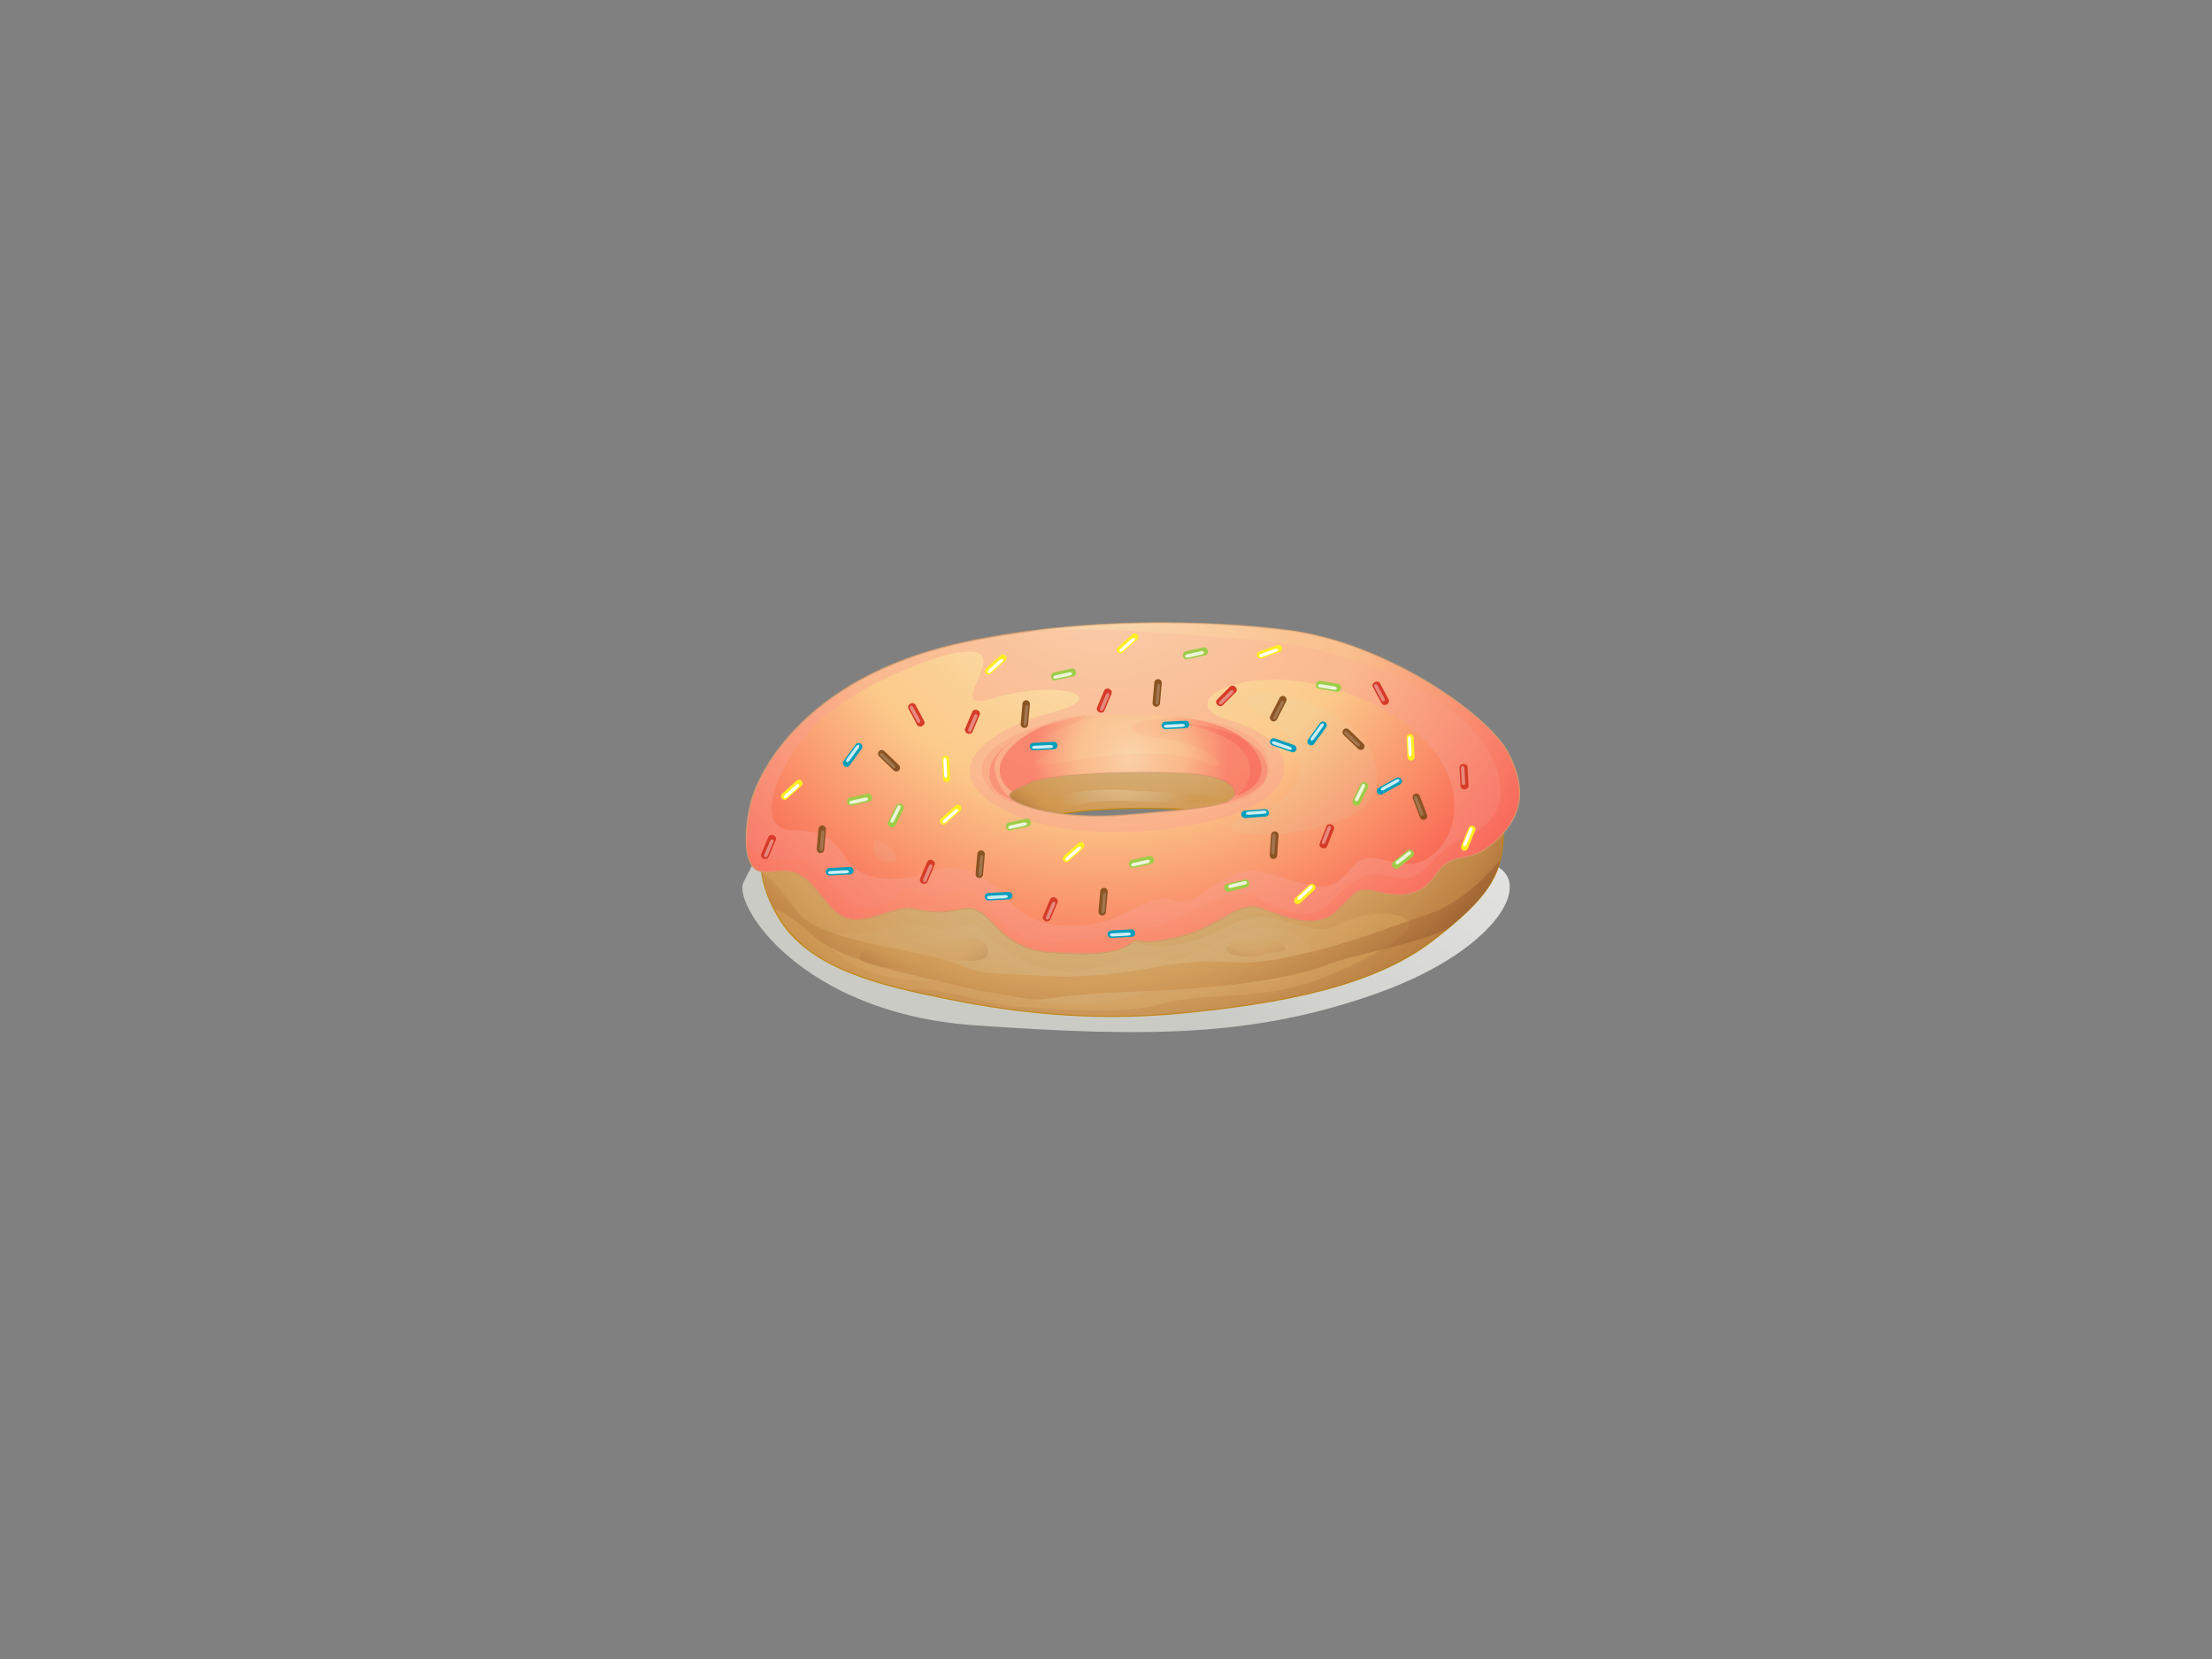 <?xml version="1.0" encoding="utf-8"?>
<!-- Generator: Adobe Illustrator 17.0.0, SVG Export Plug-In . SVG Version: 6.00 Build 0)  -->
<!DOCTYPE svg PUBLIC "-//W3C//DTD SVG 1.1//EN" "http://www.w3.org/Graphics/SVG/1.1/DTD/svg11.dtd">
<svg version="1.1" id="Layer_1" xmlns="http://www.w3.org/2000/svg" xmlns:xlink="http://www.w3.org/1999/xlink" x="0px" y="0px"
	 width="800px" height="600px" viewBox="0 0 800 600" enable-background="new 0 0 800 600" xml:space="preserve">
<rect x="0" y="0" width="800" height="600" fill="#808080" stroke="none"/>
<g>
	
		<radialGradient id="SVGID_1_" cx="558.926" cy="276.527" r="153.735" gradientTransform="matrix(0.999 -0.049 0.049 0.999 -11.604 23.211)" gradientUnits="userSpaceOnUse">
		<stop  offset="0.175" style="stop-color:#FFFFFF"/>
		<stop  offset="1" style="stop-color:#DDDDD7"/>
	</radialGradient>
	<path opacity="0.8" fill="url(#SVGID_1_)" d="M298.703,271.134c0,0-15.579,19.135-29.816,47.989
		c-3.922,7.951,20.7,47.274,83.567,51.682c62.867,4.407,101.373,4.255,146.003-11.716c44.629-15.971,58.826-43.103,38.504-47.287
		C516.64,307.619,368.598,355.571,298.703,271.134z"/>
	<g>
		
			<radialGradient id="SVGID_2_" cx="401.312" cy="230.377" r="103.215" gradientTransform="matrix(0.999 0.051 -0.051 0.999 23.657 -23.619)" gradientUnits="userSpaceOnUse">
			<stop  offset="0.122" style="stop-color:#F3CF9D"/>
			<stop  offset="0.436" style="stop-color:#D6B481"/>
			<stop  offset="0.7" style="stop-color:#D1974F"/>
			<stop  offset="0.976" style="stop-color:#622612"/>
		</radialGradient>
		<path fill="url(#SVGID_2_)" stroke="#C28A13" stroke-width="0.431" stroke-miterlimit="10" d="M365.369,306.329
			c0,0-1.268-8.974,19.879-12.212c21.146-3.235,62.488-2.285,76.517,4.463c14.028,6.75,11.051-16.682-26.086-22.595
			c-37.136-5.91-70.786,0.14-77.058,10.456C352.347,296.758,355.72,309.576,365.369,306.329z"/>
		
			<radialGradient id="SVGID_3_" cx="396.993" cy="278.174" r="40.452" gradientTransform="matrix(0.999 0.051 -0.051 0.999 23.657 -23.619)" gradientUnits="userSpaceOnUse">
			<stop  offset="0.122" style="stop-color:#F3CF9D"/>
			<stop  offset="0.436" style="stop-color:#D6B481"/>
			<stop  offset="0.7" style="stop-color:#D1974F"/>
		</radialGradient>
		<path opacity="0.6" fill="url(#SVGID_3_)" d="M374.214,290.682c0,0,12.089-5.995,32.442-4.961
			c20.356,1.035,35.549,1.807,33.154,3.697c-2.395,1.89-10.68,0.895-19.582,0.73c-8.901-0.167-20.053-1.309-27.896,0.308
			c-7.843,1.611-11.341,2.583-12.774,2.511C378.124,292.893,374.214,290.682,374.214,290.682z"/>
	</g>
	<g>
		
			<radialGradient id="SVGID_4_" cx="405.354" cy="227.23" r="221.18" gradientTransform="matrix(0.994 -0.114 0.114 0.994 -31.605 59.997)" gradientUnits="userSpaceOnUse">
			<stop  offset="0.122" style="stop-color:#F3CF9D"/>
			<stop  offset="0.436" style="stop-color:#D6B481"/>
			<stop  offset="0.7" style="stop-color:#D1974F"/>
			<stop  offset="0.976" style="stop-color:#622612"/>
		</radialGradient>
		<path fill="url(#SVGID_4_)" stroke="#C28A13" stroke-width="0.431" stroke-miterlimit="10" d="M519.378,316.282
			c-6.296,9.386-15.145,7.798-22.282,6.014c-7.138-1.784-6.797,1.211-14.289,7.701c-7.492,6.491-18.92,1.296-27.061-1.673
			c-8.141-2.971-14.764,7.321-31.253,10.941c-16.488,3.618-10.183-1.871-16.207,2.285c-6.026,4.156-18.676,3.436-28.284,2.801
			c-9.607-0.636-15.231-4.326-22.149-11.77c-6.918-7.443-10.659-2.248-20.266-2.884c-9.606-0.635-6.43-3.166-20.205,1.443
			c-13.774,4.608-15.89-2.517-23.332-10.768c-7.377-8.174-12.102-4.316-18.62-5.194c0.673,4.987,2.594,11.171,7.09,18.07
			c11.564,17.747,37.924,23.401,58.637,27.678c20.717,4.276,50.718,8.937,86.435,5.432c35.714-3.505,69.106-9.635,90.609-26.252
			c19.665-15.194,25.378-23.485,25.487-38.851c-1.051,1.207-2.225,2.388-3.521,3.546
			C530.731,313.249,525.671,306.894,519.378,316.282z"/>
		<g opacity="0.6">
			
				<radialGradient id="SVGID_5_" cx="402.484" cy="187.613" r="221.181" gradientTransform="matrix(0.994 -0.114 0.114 0.994 -31.605 59.997)" gradientUnits="userSpaceOnUse">
				<stop  offset="0.122" style="stop-color:#F3CF9D"/>
				<stop  offset="0.436" style="stop-color:#D6B481"/>
				<stop  offset="0.7" style="stop-color:#D1974F"/>
				<stop  offset="0.976" style="stop-color:#622612"/>
			</radialGradient>
			<path fill="url(#SVGID_5_)" d="M542.61,310.928c-3.667,4.413-13.518,15.586-26.626,19.899
				c-16.149,5.313-26.278,10.228-49.689,15.216c-23.41,4.987-21.244-1.327-49.25,3.897c-28.008,5.225-40.727,2.635-54.645,2.203
				c-13.918-0.431-11.961-3.544-28.234-6.885c-16.274-3.34-37.526-7.266-43.727-13.491c-4.223-4.238-8.738-12.19-14.929-16.044
				c0.549,3.638,1.76,7.879,4.129,12.553c3.211,1.418,7.647,3.858,12.845,8.747c10.684,10.046,31.65,14.005,45.038,17.387
				c13.388,3.381,20.747,4.561,31.944,6.461c11.197,1.898,6.243-1.003,39.332-2.186c33.092-1.185,56.447-4.142,71.676-9.929
				c10.02-3.807,28.07-6.283,42.853-12.715C534.925,326.547,540.487,319.617,542.61,310.928z"/>
		</g>
		
			<radialGradient id="SVGID_6_" cx="400.161" cy="203.101" r="222.531" gradientTransform="matrix(0.999 -0.049 0.049 0.999 -11.604 23.211)" gradientUnits="userSpaceOnUse">
			<stop  offset="0.122" style="stop-color:#F3CF9D"/>
			<stop  offset="0.436" style="stop-color:#D6B481"/>
			<stop  offset="0.7" style="stop-color:#D1974F"/>
			<stop  offset="0.976" style="stop-color:#622612"/>
		</radialGradient>
		<path opacity="0.2" fill="url(#SVGID_6_)" d="M540.167,304.803c-9.436,8.446-14.496,2.091-20.789,11.479
			c-6.296,9.386-15.145,7.798-22.282,6.014c-7.138-1.784-6.797,1.211-14.289,7.701c-7.492,6.491-18.92,1.296-27.061-1.673
			c-8.141-2.971-14.764,7.321-31.253,10.941c-16.488,3.618-10.183-1.871-16.207,2.285c-6.026,4.156-18.676,3.436-28.284,2.801
			c-9.607-0.636-15.231-4.326-22.149-11.77c-6.918-7.443-10.659-2.248-20.266-2.884c-9.606-0.635-6.43-3.166-20.205,1.443
			c-13.774,4.608-15.89-2.517-23.332-10.768c-7.377-8.174-12.102-4.316-18.62-5.194c0.673,4.987,2.594,11.171,7.09,18.07
			c11.564,17.747,37.924,23.401,58.637,27.678c20.717,4.276,50.718,8.937,86.435,5.432c35.714-3.505,69.106-9.635,90.609-26.252
			c19.665-15.194,25.378-23.485,25.487-38.851C542.637,302.464,541.463,303.645,540.167,304.803z M457.797,355.104
			c-15.874,2.682-25.114-2.33-40.694,2.919c-15.581,5.249-31.267,7.042-44.686,3.377c-13.421-3.667-18.123-6.886-35.717-6.608
			c-17.592,0.278-29.782-5.263-35.731-11.805c-5.948-6.543,4.042-5.086,9.492-5.42c5.452-0.334,14.163-2.487,14.163-2.487
			s8.743-1.864,13.347,0.498c4.604,2.363,13.429-3.847,17.119,0.643c3.693,4.49,19.428,18.292,37.485,14.494
			c18.058-3.799,14.373-5.688,23.761-4.45c9.388,1.238,8.091,2.542,22.018-4.54c13.924-7.081,24.094-9.11,32.391-2.258
			C479.039,346.319,473.67,352.423,457.797,355.104z"/>
		<g>
			<path fill="none" d="M372.416,361.4c13.42,3.665,29.105,1.872,44.686-3.377c15.58-5.249,24.82-0.237,40.694-2.919
				c15.873-2.682,21.242-8.785,12.947-15.638c-8.297-6.852-18.467-4.823-32.391,2.258c-13.928,7.082-12.631,5.778-22.018,4.54
				c-9.388-1.238-5.703,0.651-23.761,4.45c-18.058,3.798-33.792-10.004-37.485-14.494c-3.691-4.489-12.515,1.721-17.119-0.643
				c-4.604-2.362-13.347-0.498-13.347-0.498s-8.711,2.153-14.163,2.487c-5.45,0.334-15.441-1.123-9.492,5.42
				c5.949,6.542,18.14,12.083,35.731,11.805C354.293,354.515,358.995,357.733,372.416,361.4z"/>
			
				<radialGradient id="SVGID_7_" cx="403.506" cy="172.223" r="240.923" gradientTransform="matrix(0.994 -0.114 0.114 0.994 -31.605 59.997)" gradientUnits="userSpaceOnUse">
				<stop  offset="0.122" style="stop-color:#F3CF9D"/>
				<stop  offset="0.436" style="stop-color:#D6B481"/>
				<stop  offset="0.7" style="stop-color:#D1974F"/>
				<stop  offset="0.976" style="stop-color:#622612"/>
			</radialGradient>
			<path opacity="0.3" fill="url(#SVGID_7_)" d="M540.167,304.803c-9.436,8.446-14.496,2.091-20.789,11.479
				c-6.296,9.386-15.145,7.798-22.282,6.014c-7.138-1.784-6.797,1.211-14.289,7.701c-7.492,6.491-18.92,1.296-27.061-1.673
				c-8.141-2.971-14.764,7.321-31.253,10.941c-14.665,3.217-11.303-0.763-14.619,1.241c3.991,1.707,9.196,2.59,15.768,1.227
				c18.629-3.862,22.499-12.973,36.205-9.339c13.704,3.633,15.932,5.401,23.558,1.351c7.626-4.051,21.161-4.442,24.217-0.458
				c3.057,3.985-20.802,17.693-38.697,22.917c-17.894,5.224-38.093,2.91-51.489,7.043c-13.398,4.131-40.572,1.46-51.924,0.734
				c-11.264-0.719-28.071-7.627-39.412-5.901c4.471,1.063,8.881,1.984,13.059,2.848c20.717,4.276,50.718,8.937,86.435,5.432
				c35.714-3.505,69.106-9.635,90.609-26.252c19.665-15.194,25.378-23.485,25.487-38.851
				C542.637,302.464,541.463,303.645,540.167,304.803z"/>
		</g>
		
			<radialGradient id="SVGID_8_" cx="333.423" cy="299.109" r="42.303" gradientTransform="matrix(0.994 -0.114 0.114 0.994 -31.605 59.997)" gradientUnits="userSpaceOnUse">
			<stop  offset="0.122" style="stop-color:#F3CF9D"/>
			<stop  offset="0.436" style="stop-color:#D6B481"/>
			<stop  offset="0.7" style="stop-color:#D1974F"/>
			<stop  offset="0.976" style="stop-color:#622612"/>
		</radialGradient>
		<path opacity="0.2" fill="url(#SVGID_8_)" d="M334.971,339.677c0,0-5.712-1.947-18.79,2.437
			c-13.077,4.384,1.011,8.841,10.994,7.699c9.98-1.141,9.15-3.357,21.105-2.413c11.953,0.945,9.59-4.564,6.982-7.154
			C352.654,337.655,345.214,340.817,334.971,339.677z"/>
		
			<radialGradient id="SVGID_9_" cx="451.551" cy="320.057" r="24.686" gradientTransform="matrix(0.994 -0.114 0.114 0.994 -31.605 59.997)" gradientUnits="userSpaceOnUse">
			<stop  offset="0.122" style="stop-color:#F3CF9D"/>
			<stop  offset="0.436" style="stop-color:#D6B481"/>
			<stop  offset="0.7" style="stop-color:#D1974F"/>
			<stop  offset="0.976" style="stop-color:#622612"/>
		</radialGradient>
		<path opacity="0.2" fill="url(#SVGID_9_)" d="M463.744,341.423c0,0-7.751-4.605-16.868-0.961
			c-9.118,3.643,1.924,6.714,8.384,5.109C461.723,343.965,467.273,344.486,463.744,341.423z"/>
	</g>
	<path opacity="0.2" fill="#EBDDC3" d="M332.67,253.84c0,0,5.833-9.624-6.739-5.876c-12.573,3.749-36.716,27.601-37.285,37.779
		c-0.57,10.178,8.531,1.335,13.25,9.754c4.717,8.416,13.103,3.413,19.336-10.301C327.464,271.481,319.071,272.315,332.67,253.84z"/>
	<path opacity="0.1" fill="#DAD7C2" d="M381.386,321.08c0,0-14.642,0.807-4.799,6.038c9.844,5.23,20.069,1.172,22.058-1.655
		C400.632,322.635,388.45,319.693,381.386,321.08z"/>
	<g>
		<g>
			
				<radialGradient id="SVGID_10_" cx="402.37" cy="184" r="195.543" gradientTransform="matrix(0.999 -0.049 0.049 0.999 -11.604 23.211)" gradientUnits="userSpaceOnUse">
				<stop  offset="0" style="stop-color:#F9FFD6"/>
				<stop  offset="0.004" style="stop-color:#F9FED5"/>
				<stop  offset="0.235" style="stop-color:#FAE2AD"/>
				<stop  offset="0.418" style="stop-color:#FBD094"/>
				<stop  offset="0.529" style="stop-color:#FBCA8B"/>
				<stop  offset="1" style="stop-color:#F84841"/>
			</radialGradient>
			<path fill="url(#SVGID_10_)" d="M545.582,272.546c-7.275-14.336-45.876-41.127-81.835-44.816c0,0-55.945-7.905-114.346,4.405
				c-58.399,12.311-74.915,47.282-77.64,57.562c-2.726,10.278-3.125,24.482,3.487,25.458c0.061,0.011,0.12,0.016,0.181,0.024
				c6.518,0.878,11.243-2.98,18.62,5.194c7.442,8.251,9.558,15.376,23.332,10.768c13.775-4.609,10.599-2.078,20.205-1.443
				c9.607,0.636,13.348-4.56,20.266,2.884c6.918,7.443,12.541,11.134,22.149,11.77c9.608,0.636,22.258,1.355,28.284-2.801
				c6.024-4.156-0.281,1.333,16.207-2.285c16.489-3.62,23.112-13.912,31.253-10.941c8.142,2.969,19.569,8.164,27.061,1.673
				c7.492-6.49,7.151-9.485,14.289-7.701c7.138,1.784,15.986,3.372,22.282-6.014c6.293-9.389,11.354-3.033,20.789-11.479
				c1.296-1.158,2.47-2.339,3.521-3.546C550.293,293.664,551.856,284.916,545.582,272.546z M349.401,232.135
				c-58.399,12.311-74.915,47.282-77.64,57.562c-2.726,10.278-3.125,24.482,3.487,25.458L349.401,232.135z M446.549,287.048
				c-0.017,4.912-18.399,5.86-39.285,7.67c-20.885,1.81-35.511-2.296-39.829-4.692c-4.32-2.395-2.706-3.446,4.986-6.926
				c7.692-3.48,39.072-4.467,57.112-3.352C447.574,280.863,446.549,287.048,446.549,287.048z"/>
			<path fill="#CB9E6B" d="M395.295,344.976c-5.259,0.256-10.856-0.114-15.309-0.41c-10.059-0.664-15.791-4.844-22.292-11.837
				c-4.469-4.809-7.588-4.248-11.897-3.477c-2.301,0.413-4.907,0.882-8.223,0.661c-2.891-0.191-4.626-0.552-6.018-0.841
				c-3.19-0.664-4.51-0.937-14.105,2.272c-11.535,3.86-15.13-0.575-20.102-6.715c-1.071-1.323-2.178-2.69-3.46-4.112
				c-5.205-5.766-9.093-5.463-13.205-5.139c-1.673,0.132-3.403,0.268-5.283,0.014l-0.184-0.023
				c-0.017-0.003-0.034-0.005-0.051-0.008c-1.384-0.219-2.532-1.006-3.412-2.342c-1.252-1.902-1.871-4.751-2.03-7.989
				c-0.237-4.872,0.567-10.631,1.828-15.389c0.624-2.355,4.428-14.778,18-28.117c14.607-14.355,34.728-24.314,59.805-29.601
				c57.77-12.176,113.859-4.485,114.42-4.408c16.155,1.657,34.539,8.209,51.755,18.443c14.615,8.691,26.486,19.089,30.242,26.489
				l0,0c5.925,11.682,5.332,20.609-1.925,28.95c-1.045,1.199-2.234,2.398-3.538,3.564c-4.513,4.04-8.045,4.729-11.16,5.337
				c-3.397,0.662-6.332,1.234-9.596,6.103c-6.215,9.27-14.88,8.009-22.512,6.103c-5.104-1.277-6.288-0.058-9.449,3.2
				c-1.173,1.207-2.63,2.708-4.646,4.454c-6.925,6.002-16.974,2.228-25.047-0.803c-0.765-0.287-1.511-0.568-2.229-0.831
				c-4.271-1.558-8.075,0.592-13.347,3.566c-4.499,2.538-10.099,5.695-17.786,7.384c-9.15,2.008-11.32,1.233-12.488,0.815
				c-0.853-0.303-1.027-0.366-3.644,1.439C405.311,343.863,400.468,344.723,395.295,344.976L395.295,344.976z M349.437,328.317
				c2.771-0.136,5.322,0.621,8.573,4.118c6.581,7.08,12.036,11.041,22.004,11.701c8.775,0.58,22.029,1.458,28.147-2.763
				c2.703-1.863,3.014-1.85,4.033-1.488c1.126,0.4,3.227,1.15,12.25-0.831c7.625-1.674,13.193-4.815,17.668-7.339
				c5.169-2.914,9.252-5.221,13.706-3.594c0.72,0.263,1.468,0.543,2.234,0.831c7.966,2.99,17.88,6.713,24.612,0.881
				c2.002-1.733,3.453-3.229,4.619-4.429c3.195-3.293,4.521-4.652,9.863-3.318c7.489,1.873,15.988,3.113,22.051-5.926
				c3.362-5.016,6.378-5.603,9.869-6.283c3.061-0.598,6.53-1.274,10.957-5.235c1.289-1.154,2.467-2.342,3.499-3.526
				c7.124-8.19,7.7-16.971,1.865-28.474l0,0c-6.829-13.458-45.102-40.947-81.665-44.699c-0.567-0.08-56.586-7.759-114.277,4.402
				c-24.996,5.27-45.046,15.189-59.593,29.486c-13.492,13.259-17.266,25.584-17.885,27.919c-1.254,4.728-2.057,10.443-1.823,15.256
				c0.153,3.161,0.754,5.933,1.969,7.775c0.819,1.245,1.885,1.972,3.165,2.161l0.107,0.014c1.905,0.256,3.611,0.122,5.264-0.008
				c4.223-0.328,8.212-0.644,13.558,5.281c1.29,1.429,2.4,2.8,3.476,4.127c5.043,6.23,8.378,10.347,19.63,6.58
				c9.709-3.248,11.061-2.967,14.329-2.287c1.381,0.287,3.098,0.644,5.957,0.834c3.268,0.217,5.844-0.247,8.119-0.654
				C347.045,328.592,348.262,328.374,349.437,328.317L349.437,328.317z M402.594,295.25c-19.6,0.956-31.973-3.21-35.265-5.036
				c-1.779-0.987-2.493-1.707-2.462-2.489c0.055-1.327,2.432-2.545,7.466-4.821c7.792-3.525,39.584-4.46,57.213-3.37
				c10.688,0.661,14.768,3.106,16.307,5.042c1.019,1.278,0.932,2.328,0.911,2.488c-0.047,4.575-14.559,5.785-32.926,7.314
				c-2.145,0.18-4.336,0.362-6.556,0.555C405.678,295.071,404.113,295.177,402.594,295.25L402.594,295.25z M397.09,279.92
				c-10.996,0.536-20.739,1.638-24.579,3.376c-4.327,1.957-7.167,3.323-7.212,4.447c-0.024,0.576,0.668,1.223,2.238,2.094
				c4.887,2.711,19.991,6.378,39.708,4.666c2.22-0.192,4.411-0.375,6.557-0.554c17.449-1.453,32.518-2.71,32.531-6.902l0.002-0.034
				c0.002-0.008,0.139-0.982-0.838-2.194c-1.497-1.857-5.484-4.206-15.977-4.856C420.666,279.415,408.234,279.377,397.09,279.92
				L397.09,279.92z"/>
		</g>
		<path opacity="0.4" fill="#F8A193" d="M545.582,272.546c-7.275-14.336-45.876-41.127-81.835-44.816
			c0,0-55.945-7.905-114.346,4.405c-58.399,12.311-74.915,47.282-77.64,57.562c-2.726,10.278-3.125,24.482,3.487,25.458
			c0.061,0.011,0.12,0.016,0.181,0.024c6.518,0.878,11.243-2.98,18.62,5.194c7.442,8.251,9.558,15.376,23.332,10.768
			c13.775-4.609,10.599-2.078,20.205-1.443c9.607,0.636,13.348-4.56,20.266,2.884c6.918,7.443,12.541,11.134,22.149,11.77
			c9.608,0.636,22.258,1.355,28.284-2.801c6.024-4.156-0.281,1.333,16.207-2.285c16.489-3.62,23.112-13.912,31.253-10.941
			c8.142,2.969,19.569,8.164,27.061,1.673c7.492-6.49,7.151-9.485,14.289-7.701c7.138,1.784,15.986,3.372,22.282-6.014
			c6.293-9.389,11.354-3.033,20.789-11.479c1.296-1.158,2.47-2.339,3.521-3.546C550.293,293.664,551.856,284.916,545.582,272.546z
			 M519.176,308.214c-12.009,11.198-22.488-4.652-30.792,6.121c-8.303,10.774-15.294,5.216-30.776,1.208
			c-15.484-4.009-23.035,13.323-32.652,10.089c-9.615-3.234-18.488,7.604-31.07,8.754c-12.58,1.148-21.398-0.154-29.352-9.068
			c-7.953-8.914-17.226-14.21-28.309-10.054c-11.082,4.157-24.396,3.944-29.969-4.374c-5.575-8.319-7.515-10.121-20.291-10.682
			c-12.777-0.561-6.505-21.505,8.44-37.372c14.944-15.865,45.916-25.473,45.916-25.473c34.777-9.178-3.543,22.074,19.068,15.155
			c22.611-6.919,43.84-0.679,21.383,5.066c-22.459,5.746-44.41,20.969-18.243,35.023c26.166,14.056,73.443,8.072,90.881-1.146
			c17.439-9.215,14.251-24.454-9.039-31.036c-23.288-6.582,9.94-24.251,47.939-7.794
			C530.307,269.092,531.188,297.018,519.176,308.214z M429.533,279.748c18.041,1.115,17.016,7.3,17.016,7.3
			c-0.017,4.912-18.399,5.86-39.285,7.67c-20.885,1.81-35.511-2.296-39.829-4.692c-4.32-2.395-2.706-3.446,4.986-6.926
			C380.113,279.619,411.493,278.633,429.533,279.748z"/>
		<path opacity="0.1" fill="#D8DFC6" d="M455.722,251.039c0,0-8.238,1.23-3.854,4.196c7.486,5.066,15.694,10.046,17.691,19.66
			c2.16,10.4-6.342,15.884-15.032,18.752c-21.439,7.074-2.217,10.943,20.052,6.086c22.272-4.858,25.603-13.617,22.238-25.367
			C493.45,262.616,473.25,250.191,455.722,251.039z"/>
		<g>
			
				<radialGradient id="SVGID_11_" cx="404.206" cy="167.809" r="208.687" gradientTransform="matrix(0.994 -0.114 0.114 0.994 -31.605 59.997)" gradientUnits="userSpaceOnUse">
				<stop  offset="0" style="stop-color:#F9FFD6"/>
				<stop  offset="0.004" style="stop-color:#F9FED5"/>
				<stop  offset="0.235" style="stop-color:#FAE2AD"/>
				<stop  offset="0.418" style="stop-color:#FBD094"/>
				<stop  offset="0.529" style="stop-color:#FBCA8B"/>
				<stop  offset="1" style="stop-color:#F84841"/>
			</radialGradient>
			<path opacity="0.4" fill="url(#SVGID_11_)" d="M545.582,272.546c-7.275-14.336-45.876-41.127-81.835-44.816
				c0,0-41.798-5.904-90.848,0.444c26.78-1.698,52.249,1.186,80.287,3.22c40.206,2.915,76.566,22.738,85.945,41.602
				c9.379,18.863-1.628,26.189-7.928,29.221c-6.298,3.031-8.734,4.466-14.137,10.284c-5.402,5.817-8.571,5.893-16.282,4.174
				c-7.708-1.719-12.703,2.607-19.938,10.081c-7.236,7.472-18.506,2.403-26.891-2.705c-8.386-5.108-25.115,7.782-35.152,10.953
				c-10.039,3.17-6.315-2.167-12.581,1.15c-6.266,3.316-9.852,2.281-23.729,4.735c-13.875,2.453-19.459-8.466-27.633-16.776
				c-8.174-8.313-11.465,3.334-20.355-1.141c-8.89-4.474-5.736,0.368-14.888,3.726c-9.15,3.357-10.96,2.697-18.374-6.567
				c-7.418-9.264-7.481-9.835-21.303-9.411c-7.203,0.222-9.475-4.518-10.003-9.106c-0.269,6.927,1.096,12.921,5.31,13.543
				c0.061,0.011,0.12,0.016,0.181,0.024c6.518,0.878,11.243-2.98,18.62,5.194c7.442,8.251,9.558,15.376,23.332,10.768
				c13.775-4.609,10.599-2.078,20.205-1.443c9.607,0.636,13.348-4.56,20.266,2.884c6.918,7.443,12.541,11.134,22.149,11.77
				c9.608,0.636,22.258,1.355,28.284-2.801c6.024-4.156-0.281,1.333,16.207-2.285c16.489-3.62,23.112-13.912,31.253-10.941
				c8.142,2.969,19.569,8.164,27.061,1.673c7.492-6.49,7.151-9.485,14.289-7.701c7.138,1.784,15.986,3.372,22.282-6.014
				c6.293-9.389,11.354-3.033,20.789-11.479c1.296-1.158,2.47-2.339,3.521-3.546C550.293,293.664,551.856,284.916,545.582,272.546z"
				/>
		</g>
		<g opacity="0.4">
			<path opacity="0.4" fill="#F86E66" d="M387.34,259.436c-10.773,1.81-35.536,10.13-31.983,20.991
				c2.586,7.905,9.68,9.783,13.357,10.221c-0.492-0.215-0.924-0.425-1.278-0.622c-0.329-0.182-0.625-0.356-0.885-0.524
				c-3.154-2.046-1.236-3.186,5.871-6.401c7.692-3.48,39.072-4.467,57.112-3.352c18.041,1.115,17.016,7.3,17.016,7.3
				c-0.007,2.172-3.608,3.567-9.425,4.607c17.688-1.306,24.38-9.729,20.791-18.909c-3.676-9.402-21.791-13.688-37.29-12.783
				c-15.499,0.905-15.261,5.5,1.136,7.383c16.394,1.882,27.272,13.639,12.165,7.854c-15.108-5.786-42.545-0.626-53.064,0.865
				c-10.521,1.493-6.436-0.707,0.773-5.865c7.213-5.159-11.098-1.043-0.619-5.42C391.496,260.404,398.111,257.625,387.34,259.436z"
				/>
		</g>
		<path opacity="0.4" fill="#F86E66" d="M367.435,290.025c-3.397-1.923-10.353-3.055-9.492-11.628
			c1.014-10.083,21.676-16.996,21.676-16.996s-22.312,7.188-19.749,17.752C361.918,287.586,367.435,290.025,367.435,290.025z"/>
		<path opacity="0.4" fill="#F86E66" d="M421.336,293.976c11.058-1.842,40.279-4.027,36.718-17.488
			c-3.563-13.463-29.72-14.806-29.72-14.806s19.484,3.948,22.972,12.65c3.963,9.893-7.282,15.894-7.282,15.894L421.336,293.976z"/>
		<g>
			
				<radialGradient id="SVGID_12_" cx="412.851" cy="263.45" r="35.534" gradientTransform="matrix(0.994 -0.114 0.114 0.994 -31.605 59.997)" gradientUnits="userSpaceOnUse">
				<stop  offset="0" style="stop-color:#F9FFD6"/>
				<stop  offset="0.004" style="stop-color:#F9FED5"/>
				<stop  offset="0.235" style="stop-color:#FAE2AD"/>
				<stop  offset="0.418" style="stop-color:#FBD094"/>
				<stop  offset="0.529" style="stop-color:#FBCA8B"/>
				<stop  offset="1" style="stop-color:#F84841"/>
			</radialGradient>
			<path opacity="0.4" fill="url(#SVGID_12_)" d="M429.533,279.748c18.041,1.115,17.016,7.3,17.016,7.3
				c-0.002,0.381-0.126,0.733-0.34,1.07c11.539-3.409,13.621-12.095,3.636-20.879c-12.206-10.738-61.096-13.166-78.811-1.317
				c-17.713,11.849-5.197,20.241-5.197,20.241l0.485,0.027c1.183-0.821,3.212-1.784,6.1-3.091
				C380.113,279.619,411.493,278.633,429.533,279.748z"/>
		</g>
	</g>
	<path opacity="0.1" fill="#DAD7C2" d="M321.917,306.354c0,0-7.152-5.683-5.99,0.685
		C317.089,313.406,328.835,313.798,321.917,306.354z"/>
	<g>
		<g>
			<path fill="#009EBD" d="M475.285,268.997c-0.44,0.603-1.281,0.735-1.884,0.296l0,0c-0.604-0.438-0.736-1.279-0.297-1.885
				l4.309-5.919c0.436-0.604,1.28-0.736,1.883-0.297l0,0c0.603,0.438,0.736,1.28,0.298,1.884L475.285,268.997z"/>
			<path opacity="0.8" fill="#FFFFFF" d="M475.201,267.311c-0.333,0.458-0.813,0.677-1.07,0.488l0,0
				c-0.258-0.189-0.199-0.712,0.136-1.169l3.272-4.498c0.333-0.458,0.813-0.676,1.071-0.488l0,0
				c0.258,0.188,0.196,0.711-0.136,1.168L475.201,267.311z"/>
		</g>
		<g>
			<path fill="#8A5322" d="M493.091,268.922c0.535,0.518,0.551,1.371,0.032,1.907l0,0c-0.518,0.536-1.371,0.552-1.908,0.033
				l-5.268-5.085c-0.535-0.518-0.552-1.371-0.032-1.907l0,0c0.517-0.535,1.369-0.551,1.906-0.034L493.091,268.922z"/>
			<path opacity="0.2" fill="#FFFFFF" d="M491.409,268.772c0.407,0.393,0.558,0.898,0.335,1.127l0,0
				c-0.222,0.23-0.73,0.099-1.138-0.295l-4.003-3.862c-0.407-0.393-0.558-0.898-0.336-1.128l0,0c0.221-0.229,0.731-0.097,1.14,0.297
				L491.409,268.772z"/>
		</g>
		<g>
			<path fill="#FCEE1F" d="M511.609,273.737c0.036,0.711-0.515,1.315-1.227,1.349l0,0c-0.712,0.033-1.315-0.517-1.348-1.229
				l-0.325-6.996c-0.032-0.711,0.517-1.315,1.229-1.349l0,0c0.713-0.031,1.315,0.518,1.349,1.229L511.609,273.737z"/>
			<path fill="#FFFFFF" d="M510.541,272.528c0.024,0.542-0.203,0.991-0.507,1.005l0,0c-0.304,0.014-0.572-0.413-0.599-0.952
				l-0.246-5.315c-0.024-0.542,0.201-0.991,0.507-1.005l0,0c0.306-0.015,0.573,0.412,0.599,0.954L510.541,272.528z"/>
		</g>
		<g>
			<path fill="#D63B28" d="M502.242,253.01c0.32,0.604,0.011,1.398-0.7,1.778l0,0c-0.709,0.38-1.543,0.198-1.865-0.403l-3.168-5.913
				c-0.32-0.604-0.009-1.398,0.7-1.778l0,0c0.709-0.381,1.543-0.199,1.865,0.403L502.242,253.01z"/>
			<path opacity="0.4" fill="#FFFFFF" d="M500.666,252.489c0.245,0.457,0.197,0.959-0.104,1.124l0,0
				c-0.305,0.162-0.752-0.078-0.996-0.534l-2.404-4.492c-0.247-0.459-0.199-0.961,0.104-1.124l0,0
				c0.306-0.163,0.748,0.076,0.992,0.533L500.666,252.489z"/>
		</g>
		<g>
			<path fill="#9ECC47" d="M491.795,290.777c-0.302,0.611-1.128,0.82-1.85,0.464l0,0c-0.721-0.355-1.059-1.141-0.757-1.753
				l2.97-6.015c0.304-0.612,1.133-0.82,1.854-0.464l0,0c0.721,0.355,1.06,1.14,0.756,1.753L491.795,290.777z"/>
			<path opacity="0.8" fill="#FFFFFF" d="M491.306,289.191c-0.231,0.465-0.666,0.72-0.975,0.567l0,0
				c-0.311-0.153-0.373-0.654-0.146-1.119l2.26-4.569c0.228-0.465,0.665-0.719,0.974-0.566l0,0c0.31,0.153,0.373,0.653,0.145,1.118
				L491.306,289.191z"/>
		</g>
	</g>
	<g>
		<g>
			<path fill="#009EBD" d="M307.299,276.791c-0.439,0.603-1.282,0.735-1.884,0.297l0,0c-0.604-0.438-0.736-1.281-0.298-1.886
				l4.309-5.92c0.438-0.602,1.281-0.735,1.884-0.297l0,0c0.603,0.438,0.735,1.282,0.297,1.884L307.299,276.791z"/>
			<path opacity="0.8" fill="#FFFFFF" d="M307.215,275.105c-0.334,0.457-0.813,0.676-1.07,0.488l0,0
				c-0.257-0.188-0.198-0.711,0.135-1.169l3.273-4.497c0.332-0.46,0.813-0.677,1.069-0.49l0,0c0.259,0.189,0.197,0.712-0.136,1.169
				L307.215,275.105z"/>
		</g>
		<g>
			<path fill="#8A5322" d="M325.103,276.716c0.536,0.518,0.551,1.371,0.034,1.906l0,0c-0.519,0.537-1.371,0.553-1.909,0.035
				l-5.268-5.087c-0.535-0.517-0.551-1.371-0.032-1.906l0,0c0.515-0.536,1.369-0.553,1.905-0.034L325.103,276.716z"/>
			<path opacity="0.2" fill="#FFFFFF" d="M323.422,276.566c0.407,0.392,0.558,0.897,0.336,1.127l0,0
				c-0.222,0.229-0.731,0.098-1.139-0.296l-4.003-3.862c-0.407-0.394-0.558-0.898-0.335-1.129l0,0
				c0.222-0.229,0.73-0.097,1.139,0.297L323.422,276.566z"/>
		</g>
		<g>
			<path fill="#FCEE1F" d="M343.625,281.531c0.033,0.712-0.518,1.315-1.23,1.349l0,0c-0.712,0.032-1.314-0.518-1.348-1.23
				l-0.325-6.996c-0.032-0.71,0.517-1.314,1.229-1.347l0,0c0.713-0.033,1.315,0.517,1.35,1.228L343.625,281.531z"/>
			<path fill="#FFFFFF" d="M342.554,280.322c0.026,0.541-0.201,0.99-0.505,1.006l0,0c-0.306,0.013-0.574-0.414-0.6-0.954
				l-0.245-5.314c-0.025-0.54,0.201-0.989,0.505-1.005l0,0c0.308-0.014,0.574,0.412,0.6,0.955L342.554,280.322z"/>
		</g>
		<g>
			<path fill="#D63B28" d="M334.256,260.805c0.32,0.603,0.01,1.397-0.698,1.776l0,0c-0.71,0.38-1.545,0.198-1.868-0.402
				l-3.166-5.914c-0.323-0.603-0.01-1.397,0.699-1.778l0,0c0.709-0.38,1.542-0.198,1.865,0.404L334.256,260.805z"/>
			<path opacity="0.4" fill="#FFFFFF" d="M332.679,260.283c0.246,0.456,0.199,0.958-0.104,1.123l0,0
				c-0.304,0.162-0.75-0.077-0.994-0.534l-2.406-4.492c-0.245-0.458-0.198-0.96,0.106-1.123l0,0
				c0.305-0.163,0.748,0.076,0.992,0.533L332.679,260.283z"/>
		</g>
		<g>
			<path fill="#9ECC47" d="M323.81,298.571c-0.304,0.61-1.13,0.82-1.852,0.464l0,0c-0.721-0.357-1.06-1.141-0.758-1.754l2.972-6.013
				c0.303-0.614,1.132-0.821,1.854-0.466l0,0c0.721,0.357,1.059,1.14,0.756,1.754L323.81,298.571z"/>
			<path opacity="0.8" fill="#FFFFFF" d="M323.319,296.985c-0.23,0.464-0.666,0.718-0.975,0.566l0,0
				c-0.31-0.152-0.373-0.654-0.144-1.118l2.258-4.57c0.228-0.464,0.665-0.718,0.975-0.565l0,0c0.309,0.152,0.373,0.652,0.144,1.116
				L323.319,296.985z"/>
		</g>
	</g>
	<g>
		<g>
			<path fill="#009EBD" d="M450.366,295.855c-0.743,0.054-1.388-0.505-1.442-1.248l0,0c-0.055-0.742,0.504-1.388,1.248-1.443
				l7.304-0.533c0.741-0.054,1.387,0.504,1.441,1.249l0,0c0.055,0.741-0.503,1.388-1.246,1.442L450.366,295.855z"/>
			<path opacity="0.8" fill="#FFFFFF" d="M451.601,294.701c-0.566,0.042-1.041-0.183-1.065-0.501l0,0
				c-0.021-0.318,0.415-0.609,0.98-0.65l5.549-0.406c0.564-0.04,1.041,0.184,1.063,0.502l0,0c0.023,0.319-0.415,0.61-0.98,0.652
				L451.601,294.701z"/>
		</g>
		<g>
			<path fill="#8A5322" d="M461.92,309.402c-0.05,0.744-0.692,1.307-1.434,1.258l0,0c-0.743-0.049-1.307-0.691-1.259-1.436
				l0.483-7.306c0.05-0.744,0.69-1.308,1.435-1.257l0,0c0.742,0.047,1.306,0.689,1.257,1.433L461.92,309.402z"/>
			<path opacity="0.2" fill="#FFFFFF" d="M460.948,308.022c-0.036,0.564-0.324,1.006-0.643,0.984l0,0
				c-0.318-0.021-0.546-0.495-0.51-1.06l0.366-5.551c0.038-0.564,0.326-1.005,0.644-0.985l0,0c0.319,0.022,0.546,0.497,0.51,1.061
				L460.948,308.022z"/>
		</g>
		<g>
			<path fill="#FCEE1F" d="M470.201,326.655c-0.522,0.484-1.339,0.455-1.823-0.068l0,0c-0.483-0.522-0.453-1.338,0.069-1.824
				l5.132-4.763c0.523-0.484,1.339-0.454,1.823,0.068l0,0c0.484,0.521,0.455,1.339-0.066,1.823L470.201,326.655z"/>
			<path fill="#FFFFFF" d="M470.434,325.058c-0.398,0.368-0.886,0.485-1.095,0.263l0,0c-0.207-0.225-0.055-0.704,0.341-1.073
				l3.9-3.618c0.397-0.369,0.886-0.486,1.094-0.264l0,0c0.207,0.225,0.057,0.704-0.342,1.073L470.434,325.058z"/>
		</g>
		<g>
			<path fill="#D63B28" d="M479.979,306.118c-0.254,0.635-1.061,0.91-1.808,0.613l0,0c-0.749-0.296-1.147-1.051-0.898-1.686
				l2.473-6.235c0.252-0.635,1.06-0.91,1.809-0.614l0,0c0.747,0.296,1.147,1.05,0.895,1.685L479.979,306.118z"/>
			<path opacity="0.4" fill="#FFFFFF" d="M479.36,304.578c-0.19,0.482-0.604,0.772-0.925,0.647l0,0
				c-0.321-0.129-0.427-0.623-0.234-1.105l1.878-4.737c0.19-0.484,0.604-0.771,0.925-0.643l0,0c0.321,0.128,0.424,0.619,0.233,1.102
				L479.36,304.578z"/>
		</g>
		<g>
			<path fill="#9ECC47" d="M444.396,322.525c-0.664,0.164-1.358-0.333-1.551-1.113l0,0c-0.195-0.781,0.19-1.545,0.85-1.71
				l6.513-1.615c0.661-0.163,1.356,0.334,1.549,1.115l0,0c0.195,0.781-0.186,1.544-0.85,1.709L444.396,322.525z"/>
			<path opacity="0.8" fill="#FFFFFF" d="M445.289,321.127c-0.503,0.124-0.978-0.044-1.064-0.377l0,0
				c-0.081-0.337,0.259-0.708,0.763-0.833l4.948-1.226c0.503-0.126,0.978,0.044,1.06,0.378l0,0c0.084,0.335-0.257,0.706-0.759,0.83
				L445.289,321.127z"/>
		</g>
	</g>
	<g>
		<g>
			<path fill="#009EBD" d="M468.007,269.449c0.702,0.245,1.075,1.013,0.829,1.716l0,0c-0.244,0.705-1.013,1.077-1.717,0.832
				l-6.916-2.405c-0.703-0.245-1.074-1.014-0.831-1.718l0,0c0.245-0.703,1.013-1.075,1.718-0.831L468.007,269.449z"/>
			<path opacity="0.8" fill="#FFFFFF" d="M466.418,270.019c0.534,0.185,0.882,0.58,0.777,0.882l0,0
				c-0.106,0.301-0.622,0.397-1.158,0.209l-5.254-1.826c-0.535-0.185-0.883-0.582-0.777-0.883l0,0
				c0.104-0.303,0.622-0.394,1.156-0.209L466.418,270.019z"/>
		</g>
		<g>
			<path fill="#8A5322" d="M462.769,252.432c0.34-0.664,1.152-0.926,1.815-0.586l0,0c0.663,0.34,0.927,1.152,0.587,1.816
				l-3.34,6.517c-0.338,0.663-1.152,0.925-1.815,0.585l0,0c-0.661-0.338-0.926-1.152-0.586-1.815L462.769,252.432z"/>
			<path opacity="0.2" fill="#FFFFFF" d="M463.113,254.084c0.257-0.504,0.697-0.795,0.982-0.648l0,0
				c0.283,0.146,0.306,0.67,0.047,1.175l-2.535,4.951c-0.26,0.505-0.697,0.794-0.982,0.649l0,0
				c-0.285-0.146-0.306-0.672-0.047-1.178L463.113,254.084z"/>
		</g>
		<g>
			<path fill="#FCEE1F" d="M462.005,233.311c0.672-0.24,1.408,0.111,1.646,0.784l0,0c0.239,0.671-0.112,1.408-0.784,1.647
				l-6.602,2.34c-0.671,0.236-1.407-0.114-1.646-0.786l0,0c-0.238-0.672,0.113-1.41,0.785-1.648L462.005,233.311z"/>
			<path fill="#FFFFFF" d="M461.157,234.684c0.512-0.18,1.008-0.094,1.109,0.194l0,0c0.102,0.288-0.228,0.668-0.738,0.848
				l-5.015,1.778c-0.512,0.18-1.005,0.095-1.107-0.193l0,0c-0.104-0.288,0.228-0.668,0.738-0.85L461.157,234.684z"/>
		</g>
		<g>
			<path fill="#D63B28" d="M444.889,248.289c0.483-0.482,1.334-0.416,1.901,0.152l0,0c0.57,0.569,0.637,1.419,0.157,1.904
				l-4.742,4.745c-0.483,0.484-1.335,0.415-1.903-0.153l0,0c-0.569-0.567-0.639-1.418-0.155-1.902L444.889,248.289z"/>
			<path opacity="0.4" fill="#FFFFFF" d="M444.845,249.948c0.366-0.367,0.861-0.469,1.105-0.227l0,0
				c0.245,0.244,0.145,0.74-0.222,1.107l-3.6,3.605c-0.366,0.367-0.861,0.468-1.107,0.224l0,0c-0.242-0.244-0.143-0.736,0.223-1.104
				L444.845,249.948z"/>
		</g>
		<g>
			<path fill="#9ECC47" d="M484.059,247.328c0.675,0.114,1.115,0.845,0.981,1.639l0,0c-0.13,0.792-0.785,1.344-1.457,1.232
				l-6.618-1.1c-0.673-0.111-1.113-0.844-0.981-1.637l0,0c0.131-0.794,0.784-1.344,1.459-1.232L484.059,247.328z"/>
			<path opacity="0.8" fill="#FFFFFF" d="M482.685,248.26c0.512,0.084,0.88,0.429,0.826,0.768l0,0
				c-0.058,0.341-0.518,0.548-1.03,0.462l-5.026-0.835c-0.513-0.085-0.882-0.429-0.826-0.768l0,0
				c0.059-0.342,0.518-0.548,1.028-0.461L482.685,248.26z"/>
		</g>
	</g>
	<g>
		<g>
			<path fill="#009EBD" d="M381.032,268.292c0.744-0.037,1.378,0.535,1.416,1.278l0,0c0.036,0.745-0.534,1.379-1.28,1.417
				l-7.313,0.371c-0.743,0.039-1.377-0.534-1.416-1.278l0,0c-0.037-0.743,0.534-1.377,1.28-1.416L381.032,268.292z"/>
			<path opacity="0.8" fill="#FFFFFF" d="M379.773,269.416c0.566-0.027,1.037,0.209,1.053,0.526l0,0
				c0.016,0.318-0.429,0.601-0.995,0.63l-5.555,0.283c-0.565,0.028-1.036-0.208-1.051-0.526l0,0
				c-0.018-0.319,0.429-0.599,0.993-0.63L379.773,269.416z"/>
		</g>
		<g>
			<path fill="#8A5322" d="M369.779,254.493c0.066-0.743,0.72-1.29,1.462-1.225l0,0c0.744,0.064,1.292,0.719,1.228,1.462
				l-0.644,7.293c-0.065,0.742-0.72,1.291-1.463,1.225l0,0c-0.741-0.063-1.29-0.718-1.225-1.462L369.779,254.493z"/>
			<path opacity="0.2" fill="#FFFFFF" d="M370.72,255.894c0.05-0.563,0.349-0.998,0.666-0.969l0,0
				c0.319,0.028,0.536,0.507,0.485,1.07l-0.487,5.541c-0.05,0.565-0.347,0.998-0.665,0.972l0,0c-0.32-0.029-0.535-0.508-0.485-1.073
				L370.72,255.894z"/>
		</g>
		<g>
			<path fill="#FCEE1F" d="M361.882,237.064c0.532-0.475,1.347-0.428,1.821,0.106l0,0c0.472,0.532,0.424,1.349-0.109,1.822
				l-5.237,4.649c-0.531,0.473-1.347,0.425-1.82-0.107l0,0c-0.474-0.533-0.425-1.35,0.108-1.822L361.882,237.064z"/>
			<path fill="#FFFFFF" d="M361.613,238.654c0.406-0.359,0.897-0.466,1.101-0.238l0,0c0.202,0.229,0.039,0.706-0.364,1.065
				l-3.979,3.531c-0.403,0.36-0.896,0.466-1.099,0.238l0,0c-0.203-0.229-0.041-0.705,0.364-1.066L361.613,238.654z"/>
		</g>
		<g>
			<path fill="#D63B28" d="M351.653,257.379c0.268-0.63,1.08-0.887,1.82-0.574l0,0c0.741,0.313,1.124,1.076,0.86,1.705l-2.607,6.18
				c-0.266,0.631-1.081,0.887-1.822,0.574l0,0c-0.742-0.311-1.124-1.075-0.859-1.704L351.653,257.379z"/>
			<path opacity="0.4" fill="#FFFFFF" d="M352.237,258.933c0.203-0.478,0.622-0.757,0.939-0.626l0,0
				c0.32,0.135,0.414,0.631,0.212,1.11l-1.982,4.695c-0.199,0.479-0.621,0.757-0.939,0.622l0,0
				c-0.317-0.134-0.411-0.628-0.209-1.107L352.237,258.933z"/>
		</g>
		<g>
			<path fill="#9ECC47" d="M387.589,241.76c0.667-0.15,1.351,0.363,1.526,1.148l0,0c0.176,0.783-0.224,1.539-0.888,1.69
				l-6.545,1.468c-0.667,0.151-1.351-0.361-1.527-1.146l0,0c-0.176-0.786,0.222-1.54,0.89-1.689L387.589,241.76z"/>
			<path opacity="0.8" fill="#FFFFFF" d="M386.664,243.139c0.507-0.114,0.977,0.065,1.056,0.399l0,0
				c0.075,0.339-0.273,0.704-0.78,0.816l-4.973,1.116c-0.506,0.115-0.978-0.064-1.054-0.401l0,0
				c-0.074-0.336,0.274-0.701,0.779-0.813L386.664,243.139z"/>
		</g>
	</g>
	<g>
		<g>
			<path fill="#009EBD" d="M364.727,322.577c0.745-0.037,1.379,0.535,1.415,1.279l0,0c0.039,0.743-0.534,1.379-1.278,1.415
				l-7.314,0.373c-0.743,0.038-1.376-0.535-1.415-1.279l0,0c-0.038-0.744,0.533-1.378,1.28-1.415L364.727,322.577z"/>
			<path opacity="0.8" fill="#FFFFFF" d="M363.468,323.702c0.566-0.029,1.037,0.207,1.053,0.525l0,0
				c0.017,0.318-0.428,0.602-0.994,0.63l-5.555,0.283c-0.565,0.028-1.036-0.208-1.053-0.526l0,0c-0.016-0.32,0.429-0.6,0.993-0.63
				L363.468,323.702z"/>
		</g>
		<g>
			<path fill="#8A5322" d="M353.475,308.776c0.065-0.74,0.721-1.289,1.461-1.224l0,0c0.743,0.065,1.293,0.721,1.228,1.462
				l-0.644,7.295c-0.064,0.741-0.721,1.291-1.462,1.225l0,0c-0.741-0.066-1.29-0.719-1.226-1.462L353.475,308.776z"/>
			<path opacity="0.2" fill="#FFFFFF" d="M354.415,310.181c0.049-0.564,0.347-0.998,0.667-0.971l0,0
				c0.316,0.028,0.534,0.506,0.485,1.071l-0.488,5.54c-0.051,0.564-0.347,0.998-0.665,0.971l0,0
				c-0.319-0.028-0.536-0.506-0.486-1.073L354.415,310.181z"/>
		</g>
		<g>
			<path fill="#FCEE1F" d="M345.577,291.348c0.532-0.475,1.347-0.427,1.82,0.107l0,0c0.472,0.532,0.424,1.349-0.109,1.821
				l-5.236,4.65c-0.532,0.473-1.346,0.425-1.821-0.108l0,0c-0.472-0.533-0.425-1.349,0.108-1.822L345.577,291.348z"/>
			<path fill="#FFFFFF" d="M345.308,292.939c0.407-0.36,0.898-0.464,1.101-0.237l0,0c0.202,0.229,0.041,0.705-0.363,1.064
				l-3.98,3.532c-0.405,0.36-0.896,0.467-1.098,0.237l0,0c-0.204-0.229-0.041-0.704,0.365-1.064L345.308,292.939z"/>
		</g>
		<g>
			<path fill="#D63B28" d="M335.348,311.664c0.267-0.629,1.081-0.887,1.82-0.573l0,0c0.742,0.313,1.125,1.074,0.861,1.704
				l-2.608,6.181c-0.266,0.629-1.081,0.887-1.821,0.573l0,0c-0.742-0.31-1.125-1.074-0.859-1.704L335.348,311.664z"/>
			<path opacity="0.4" fill="#FFFFFF" d="M335.935,313.217c0.2-0.478,0.62-0.758,0.938-0.624l0,0
				c0.317,0.134,0.412,0.63,0.209,1.108l-1.98,4.695c-0.201,0.478-0.622,0.757-0.941,0.623l0,0c-0.317-0.133-0.412-0.629-0.21-1.105
				L335.935,313.217z"/>
		</g>
		<g>
			<path fill="#9ECC47" d="M371.284,296.045c0.666-0.148,1.35,0.361,1.526,1.148l0,0c0.176,0.783-0.223,1.539-0.888,1.69
				l-6.545,1.47c-0.668,0.149-1.351-0.364-1.527-1.148l0,0c-0.177-0.785,0.222-1.539,0.889-1.69L371.284,296.045z"/>
			<path opacity="0.8" fill="#FFFFFF" d="M370.36,297.424c0.504-0.114,0.975,0.066,1.054,0.4l0,0
				c0.076,0.337-0.273,0.702-0.779,0.816l-4.973,1.115c-0.507,0.115-0.978-0.065-1.055-0.401l0,0
				c-0.074-0.337,0.273-0.7,0.779-0.814L370.36,297.424z"/>
		</g>
	</g>
	<g>
		<g>
			<path fill="#009EBD" d="M409.183,336.13c0.744-0.037,1.377,0.535,1.415,1.279l0,0c0.038,0.744-0.534,1.378-1.278,1.416
				l-7.313,0.372c-0.744,0.037-1.377-0.535-1.415-1.278l0,0c-0.038-0.744,0.532-1.379,1.278-1.416L409.183,336.13z"/>
			<path opacity="0.8" fill="#FFFFFF" d="M407.925,337.255c0.564-0.027,1.036,0.208,1.051,0.526l0,0
				c0.017,0.317-0.427,0.6-0.993,0.63l-5.556,0.283c-0.566,0.027-1.035-0.21-1.052-0.526l0,0c-0.017-0.32,0.428-0.6,0.992-0.63
				L407.925,337.255z"/>
		</g>
		<g>
			<path fill="#8A5322" d="M397.93,322.33c0.066-0.741,0.721-1.289,1.461-1.224l0,0c0.744,0.064,1.293,0.719,1.228,1.462
				l-0.642,7.295c-0.066,0.74-0.721,1.29-1.464,1.224l0,0c-0.741-0.065-1.291-0.72-1.226-1.463L397.93,322.33z"/>
			<path opacity="0.2" fill="#FFFFFF" d="M398.87,323.732c0.049-0.563,0.35-0.998,0.667-0.969l0,0
				c0.316,0.026,0.535,0.506,0.485,1.071l-0.487,5.539c-0.051,0.566-0.348,0.998-0.667,0.972l0,0
				c-0.318-0.028-0.535-0.507-0.485-1.072L398.87,323.732z"/>
		</g>
		<g>
			<path fill="#FCEE1F" d="M390.032,304.9c0.531-0.474,1.347-0.427,1.821,0.108l0,0c0.473,0.532,0.424,1.349-0.109,1.821
				l-5.237,4.65c-0.532,0.472-1.347,0.424-1.82-0.109l0,0c-0.474-0.533-0.424-1.349,0.107-1.822L390.032,304.9z"/>
			<path fill="#FFFFFF" d="M389.764,306.492c0.406-0.36,0.897-0.466,1.1-0.237l0,0c0.203,0.228,0.041,0.704-0.364,1.064
				l-3.979,3.532c-0.405,0.36-0.894,0.466-1.099,0.237l0,0c-0.204-0.228-0.041-0.705,0.364-1.064L389.764,306.492z"/>
		</g>
		<g>
			<path fill="#D63B28" d="M379.803,325.217c0.268-0.63,1.081-0.887,1.82-0.573l0,0c0.742,0.313,1.124,1.075,0.861,1.704
				l-2.607,6.181c-0.266,0.63-1.081,0.885-1.822,0.573l0,0c-0.742-0.311-1.125-1.075-0.859-1.705L379.803,325.217z"/>
			<path opacity="0.4" fill="#FFFFFF" d="M380.389,326.771c0.201-0.479,0.621-0.759,0.938-0.626l0,0
				c0.32,0.134,0.413,0.632,0.211,1.109l-1.981,4.696c-0.199,0.479-0.62,0.757-0.941,0.622l0,0
				c-0.316-0.134-0.411-0.628-0.209-1.107L380.389,326.771z"/>
		</g>
		<g>
			<path fill="#9ECC47" d="M415.74,309.599c0.666-0.149,1.348,0.361,1.524,1.147l0,0c0.178,0.784-0.222,1.541-0.888,1.691
				l-6.544,1.47c-0.667,0.15-1.351-0.363-1.526-1.148l0,0c-0.177-0.784,0.221-1.54,0.887-1.69L415.74,309.599z"/>
			<path opacity="0.8" fill="#FFFFFF" d="M414.815,310.976c0.505-0.112,0.977,0.067,1.056,0.402l0,0
				c0.073,0.337-0.276,0.701-0.782,0.815l-4.972,1.116c-0.506,0.114-0.978-0.064-1.054-0.401l0,0
				c-0.074-0.338,0.273-0.701,0.778-0.814L414.815,310.976z"/>
		</g>
	</g>
	<g>
		<g>
			<path fill="#009EBD" d="M307.28,313.58c0.745-0.039,1.377,0.534,1.416,1.278l0,0c0.037,0.743-0.535,1.377-1.279,1.416
				l-7.314,0.371c-0.744,0.037-1.377-0.534-1.415-1.278l0,0c-0.037-0.745,0.533-1.379,1.279-1.416L307.28,313.58z"/>
			<path opacity="0.8" fill="#FFFFFF" d="M306.021,314.703c0.566-0.027,1.038,0.208,1.053,0.526l0,0
				c0.016,0.318-0.429,0.601-0.993,0.63l-5.556,0.283c-0.566,0.027-1.036-0.208-1.053-0.526l0,0c-0.017-0.32,0.429-0.6,0.994-0.631
				L306.021,314.703z"/>
		</g>
		<g>
			<path fill="#8A5322" d="M296.027,299.779c0.066-0.742,0.721-1.289,1.462-1.224l0,0c0.743,0.063,1.292,0.719,1.227,1.461
				l-0.643,7.294c-0.066,0.742-0.721,1.29-1.462,1.224l0,0c-0.742-0.064-1.291-0.718-1.227-1.46L296.027,299.779z"/>
			<path opacity="0.2" fill="#FFFFFF" d="M296.969,301.181c0.05-0.563,0.348-0.998,0.666-0.97l0,0
				c0.317,0.029,0.535,0.508,0.485,1.072l-0.488,5.54c-0.049,0.564-0.347,0.998-0.666,0.971l0,0
				c-0.317-0.028-0.534-0.507-0.484-1.072L296.969,301.181z"/>
		</g>
		<g>
			<path fill="#FCEE1F" d="M288.131,282.349c0.531-0.475,1.347-0.426,1.82,0.108l0,0c0.472,0.533,0.424,1.35-0.11,1.823
				l-5.235,4.649c-0.531,0.473-1.348,0.424-1.821-0.109l0,0c-0.474-0.531-0.425-1.348,0.107-1.821L288.131,282.349z"/>
			<path fill="#FFFFFF" d="M287.861,283.94c0.407-0.359,0.898-0.465,1.101-0.237l0,0c0.203,0.229,0.04,0.704-0.363,1.065
				l-3.979,3.533c-0.406,0.358-0.896,0.467-1.099,0.236l0,0c-0.204-0.229-0.04-0.704,0.365-1.064L287.861,283.94z"/>
		</g>
		<g>
			<path fill="#D63B28" d="M277.901,302.665c0.267-0.629,1.08-0.886,1.82-0.573l0,0c0.742,0.313,1.124,1.075,0.861,1.704
				l-2.608,6.181c-0.267,0.629-1.081,0.887-1.821,0.574l0,0c-0.743-0.311-1.125-1.075-0.859-1.705L277.901,302.665z"/>
			<path opacity="0.4" fill="#FFFFFF" d="M278.486,304.22c0.202-0.479,0.622-0.759,0.938-0.627l0,0
				c0.319,0.136,0.414,0.633,0.211,1.109l-1.982,4.697c-0.2,0.478-0.62,0.756-0.939,0.621l0,0c-0.316-0.133-0.411-0.628-0.209-1.105
				L278.486,304.22z"/>
		</g>
		<g>
			<path fill="#9ECC47" d="M313.838,287.047c0.667-0.15,1.349,0.362,1.524,1.146l0,0c0.178,0.786-0.222,1.541-0.887,1.692
				l-6.545,1.47c-0.667,0.15-1.35-0.364-1.527-1.149l0,0c-0.177-0.784,0.223-1.54,0.889-1.69L313.838,287.047z"/>
			<path opacity="0.8" fill="#FFFFFF" d="M312.914,288.426c0.504-0.114,0.977,0.065,1.055,0.4l0,0
				c0.074,0.336-0.275,0.701-0.781,0.815l-4.973,1.116c-0.506,0.115-0.977-0.064-1.054-0.401l0,0
				c-0.074-0.338,0.273-0.701,0.779-0.813L312.914,288.426z"/>
		</g>
	</g>
	<g>
		<g>
			<path fill="#009EBD" d="M428.722,260.653c0.745-0.038,1.379,0.534,1.417,1.278l0,0c0.037,0.744-0.534,1.379-1.278,1.416
				l-7.315,0.372c-0.744,0.038-1.378-0.534-1.416-1.279l0,0c-0.036-0.743,0.534-1.377,1.28-1.415L428.722,260.653z"/>
			<path opacity="0.8" fill="#FFFFFF" d="M427.465,261.776c0.566-0.026,1.036,0.209,1.051,0.526l0,0
				c0.018,0.319-0.429,0.602-0.993,0.631l-5.555,0.282c-0.565,0.028-1.036-0.208-1.053-0.526l0,0
				c-0.018-0.318,0.429-0.599,0.993-0.629L427.465,261.776z"/>
		</g>
		<g>
			<path fill="#8A5322" d="M417.471,246.854c0.065-0.741,0.72-1.29,1.461-1.224l0,0c0.744,0.063,1.293,0.719,1.227,1.461
				l-0.642,7.295c-0.066,0.742-0.722,1.29-1.464,1.224l0,0c-0.741-0.064-1.29-0.719-1.226-1.462L417.471,246.854z"/>
			<path opacity="0.2" fill="#FFFFFF" d="M418.411,248.256c0.048-0.563,0.347-0.998,0.665-0.971l0,0
				c0.317,0.028,0.534,0.508,0.486,1.072l-0.489,5.541c-0.048,0.563-0.346,0.997-0.665,0.97l0,0
				c-0.318-0.028-0.533-0.508-0.484-1.072L418.411,248.256z"/>
		</g>
		<g>
			<path fill="#FCEE1F" d="M409.572,229.424c0.533-0.475,1.348-0.428,1.822,0.106l0,0c0.472,0.532,0.422,1.35-0.11,1.822
				l-5.236,4.651c-0.533,0.472-1.347,0.424-1.82-0.111l0,0c-0.475-0.531-0.425-1.348,0.106-1.82L409.572,229.424z"/>
			<path fill="#FFFFFF" d="M409.304,231.015c0.407-0.359,0.899-0.465,1.1-0.237l0,0c0.202,0.229,0.04,0.705-0.364,1.063
				l-3.979,3.534c-0.404,0.359-0.895,0.466-1.1,0.236l0,0c-0.203-0.23-0.039-0.704,0.367-1.064L409.304,231.015z"/>
		</g>
		<g>
			<path fill="#D63B28" d="M399.344,249.739c0.267-0.63,1.08-0.886,1.82-0.574l0,0c0.741,0.314,1.126,1.075,0.861,1.705
				l-2.608,6.181c-0.266,0.629-1.081,0.887-1.82,0.574l0,0c-0.745-0.311-1.126-1.075-0.861-1.705L399.344,249.739z"/>
			<path opacity="0.4" fill="#FFFFFF" d="M399.929,251.293c0.201-0.479,0.62-0.759,0.94-0.626l0,0
				c0.319,0.135,0.412,0.633,0.21,1.11l-1.982,4.696c-0.198,0.478-0.621,0.757-0.939,0.621l0,0
				c-0.316-0.133-0.411-0.628-0.209-1.105L399.929,251.293z"/>
		</g>
		<g>
			<path fill="#9ECC47" d="M435.279,234.12c0.668-0.148,1.35,0.363,1.526,1.148l0,0c0.176,0.784-0.224,1.541-0.888,1.692
				l-6.545,1.468c-0.666,0.15-1.35-0.363-1.526-1.148l0,0c-0.176-0.786,0.222-1.54,0.888-1.69L435.279,234.12z"/>
			<path opacity="0.8" fill="#FFFFFF" d="M434.355,235.499c0.506-0.112,0.978,0.066,1.054,0.401l0,0
				c0.078,0.336-0.273,0.702-0.78,0.816l-4.972,1.116c-0.505,0.113-0.977-0.066-1.054-0.403l0,0
				c-0.073-0.337,0.274-0.701,0.778-0.813L434.355,235.499z"/>
		</g>
	</g>
	<g>
		<g>
			<path fill="#009EBD" d="M499.934,287.25c-0.651,0.36-1.472,0.124-1.833-0.527l0,0c-0.361-0.652-0.125-1.474,0.526-1.834
				l6.405-3.549c0.651-0.361,1.473-0.126,1.833,0.526l0,0c0.36,0.652,0.128,1.472-0.525,1.833L499.934,287.25z"/>
			<path opacity="0.8" fill="#FFFFFF" d="M500.57,285.686c-0.495,0.274-1.022,0.27-1.177-0.01l0,0
				c-0.154-0.279,0.121-0.729,0.616-1.003l4.865-2.696c0.495-0.272,1.022-0.269,1.176,0.011l0,0c0.155,0.28-0.121,0.727-0.614,1.002
				L500.57,285.686z"/>
		</g>
		<g>
			<path fill="#8A5322" d="M516.107,294.698c0.267,0.695-0.081,1.475-0.775,1.741l0,0c-0.695,0.27-1.477-0.078-1.743-0.773
				l-2.63-6.836c-0.267-0.693,0.079-1.475,0.775-1.741l0,0c0.693-0.268,1.475,0.078,1.743,0.775L516.107,294.698z"/>
			<path opacity="0.2" fill="#FFFFFF" d="M514.644,293.853c0.205,0.526,0.127,1.049-0.172,1.164l0,0
				c-0.295,0.113-0.702-0.221-0.906-0.749l-1.997-5.191c-0.203-0.529-0.126-1.049,0.173-1.165l0,0
				c0.297-0.114,0.701,0.221,0.905,0.75L514.644,293.853z"/>
		</g>
		<g>
			<path fill="#FCEE1F" d="M530.862,306.882c-0.269,0.66-1.022,0.976-1.684,0.704l0,0c-0.658-0.27-0.975-1.025-0.704-1.685
				l2.662-6.478c0.27-0.658,1.022-0.973,1.682-0.701l0,0c0.66,0.271,0.977,1.023,0.705,1.683L530.862,306.882z"/>
			<path fill="#FFFFFF" d="M530.404,305.336c-0.208,0.502-0.602,0.812-0.883,0.696l0,0c-0.284-0.117-0.348-0.616-0.143-1.116
				l2.021-4.922c0.206-0.501,0.6-0.813,0.885-0.696l0,0c0.281,0.116,0.345,0.616,0.138,1.116L530.404,305.336z"/>
		</g>
		<g>
			<path fill="#D63B28" d="M531.119,284.139c0.037,0.683-0.579,1.271-1.383,1.315l0,0c-0.802,0.044-1.482-0.472-1.522-1.152
				l-0.374-6.698c-0.038-0.683,0.581-1.272,1.385-1.316l0,0c0.804-0.047,1.482,0.472,1.522,1.153L531.119,284.139z"/>
			<path opacity="0.4" fill="#FFFFFF" d="M529.912,283c0.028,0.518-0.225,0.955-0.569,0.974l0,0
				c-0.344,0.02-0.648-0.386-0.675-0.903l-0.285-5.09c-0.03-0.517,0.226-0.953,0.57-0.971l0,0c0.345-0.02,0.646,0.383,0.674,0.902
				L529.912,283z"/>
		</g>
		<g>
			<path fill="#9ECC47" d="M505.707,313.963c-0.533,0.428-1.371,0.268-1.875-0.36l0,0c-0.504-0.627-0.479-1.481,0.054-1.91
				l5.233-4.194c0.533-0.43,1.372-0.267,1.876,0.358l0,0c0.504,0.629,0.478,1.481-0.055,1.909L505.707,313.963z"/>
			<path opacity="0.8" fill="#FFFFFF" d="M505.93,312.318c-0.403,0.323-0.904,0.371-1.123,0.105l0,0
				c-0.215-0.271-0.061-0.752,0.344-1.077l3.976-3.188c0.403-0.326,0.906-0.371,1.123-0.103l0,0c0.215,0.27,0.061,0.75-0.342,1.072
				L505.93,312.318z"/>
		</g>
	</g>
</g>
</svg>
